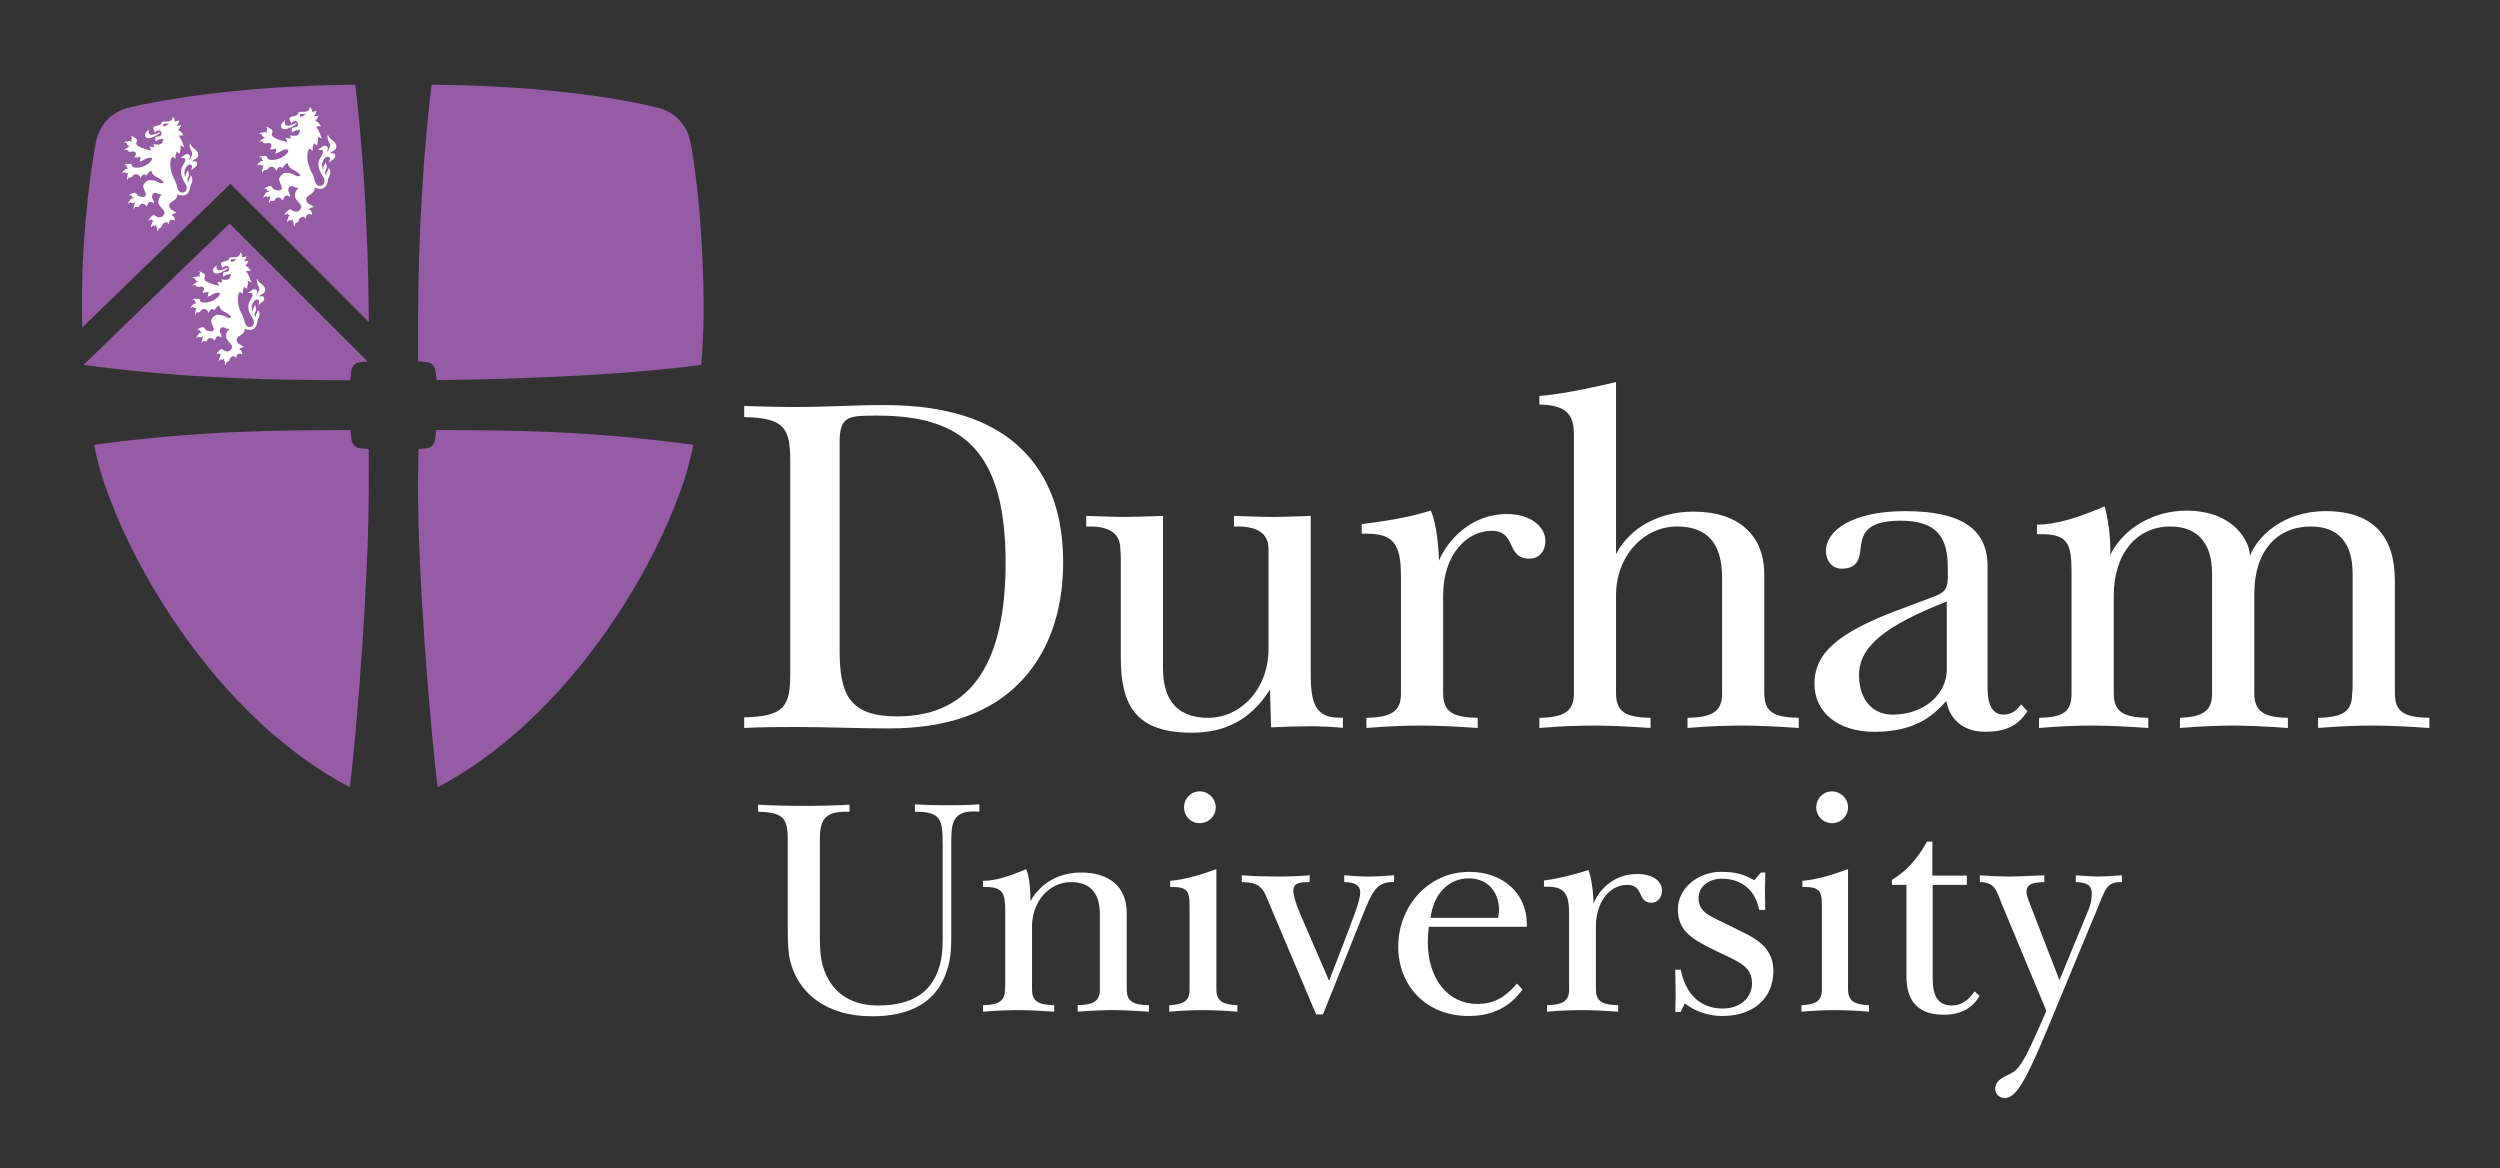 <?xml version="1.0" encoding="utf-8"?>
<!-- Generator: Adobe Illustrator 15.0.2, SVG Export Plug-In  -->
<!DOCTYPE svg PUBLIC "-//W3C//DTD SVG 1.1//EN" "http://www.w3.org/Graphics/SVG/1.1/DTD/svg11.dtd">
<svg version="1.1"
	 xmlns="http://www.w3.org/2000/svg" xmlns:xlink="http://www.w3.org/1999/xlink" xmlns:a="http://ns.adobe.com/AdobeSVGViewerExtensions/3.0/"
	 x="0px" y="0px" width="428px" height="200px" viewBox="-14.033 -14.504 428 200"
	 overflow="visible" enable-background="new -14.033 -14.504 428 200" xml:space="preserve">
<rect x="-14.033" y="-14.504" width="428" height="200" fill="#333333" stroke="none"/>
<defs>
</defs>
<path id="path158_1_" fill="#955BA5" d="M49.113,40.635c0-0.885,0-0.207-0.012-1.094C49.002,24.259,47.983,9.813,46.787,0
	C32.236,0.119,18.496,1.548,8.314,3.838C4.294,4.74,2.795,7.663,2.361,9.993c-1.116,5.972-2.525,17.188-2.346,29.191
	c0.011,1.294,0.006,1.052,0.059,2.357c2.477-2.367,25.335-24.578,25.335-24.578L49.113,40.635"/>
<path id="path160_1_" fill="#955BA5" d="M47.559,47.525c-0.734,0.068-1.361,0.668-1.446,1.422c-0.088,0.808-0.189,1.637-0.189,1.637
	H45.9c-0.021,0,0.037,0,0.006,0c-12.263-0.012-27.832-0.183-45.629-2.626l24.983-24.196l23.642,23.626L47.559,47.525"/>
<path id="path162_1_" fill="#955BA5" d="M60.716,50.572c3.062-0.02,28.434-0.296,45.28-2.614c0.976-9.271,0.23-27.144-1.79-37.965
	c-0.437-2.331-1.94-5.22-5.968-6.155C87.955,1.441,74.357,0.106,59.852,0c-1.253,10.379-2.316,24.76-2.316,41.023l0.01,6.213v0.112
	l1.544,0.143c0.741,0.067,1.322,0.703,1.43,1.447c0.101,0.734,0.193,1.646,0.193,1.646L60.716,50.572"/>
<path id="path164_1_" fill="#955BA5" d="M49.084,62.385l-1.541-0.154c-0.75-0.07-1.312-0.703-1.393-1.453
	c-0.066-0.695-0.197-1.646-0.197-1.646l0.002-0.008c-0.103,0,0.057,0-0.062,0c-12.227,0-26.015,0.087-43.81,2.525
	c2.426,13.866,18.271,45.21,43.781,58.626c1.262-10.38,3.248-35.69,3.248-51.938l-0.025-5.864v-0.086l-0.001-0.018L49.084,62.385"/>
<path id="path166_1_" fill="#955BA5" d="M60.648,59.124C60.716,59.124,60.57,59.124,60.648,59.124
	c12.244,0,26.174,0.078,44.008,2.525c-2.42,13.866-18.267,45.21-43.771,58.626c-1.264-10.38-3.367-35.69-3.367-51.938l0.094-5.968
	l0.008-0.003l1.461-0.144c0.743-0.073,1.27-0.7,1.363-1.445c0.075-0.678,0.197-1.646,0.197-1.646L60.648,59.124"/>
<path id="path168_1_" fill="#FFFFFF" d="M23.039,32.328c0.795-0.006,1.786-0.81,1.912-0.862l-0.061-0.14
	c-0.171,0.076-0.921,0.445-1.358,0.445c-0.562,0-0.565-0.513-0.456-0.916c-0.318,0.397-0.639,0.536-0.639,0.949
	C22.438,32.062,22.587,32.334,23.039,32.328L23.039,32.328z M26.061,30.181c-0.137,0.088-0.391,0.156-0.507,0.176
	c-0.063-0.108-0.109-0.329-0.042-0.448c0.025-0.045,0.756-0.045,0.932-0.028C26.266,30.004,26.229,30.074,26.061,30.181z
	 M30.293,36.273c0.387-0.548,1.075-0.398,1.075-1.185c0-0.85-1.207-1.067-1.366-1.92c-0.031,0.055-0.029,0.049-0.055,0.144
	c-0.135,0.762,0.419,1.201,0.419,1.597c0,0.262-0.181,0.791-0.574,1.13c0.056-0.108,0.221-0.39,0.191-0.647
	c-0.024-0.181-0.11-0.366-0.47-0.385c-0.4-0.028-0.668,0.477-1.119,0.562c0.351,0.24,0.824-0.086,0.811,0.429
	c-0.027,0.596-0.732,1.053-0.732,1.98c0,1.397,0.973,1.909,0.973,2.705c0,0.446-0.332,0.807-0.721,0.807
	c-0.41,0-0.715-0.278-0.836-0.71c-0.047-0.226-0.131-0.767-0.477-1.406c-0.223-0.424-0.736-1.48-0.736-2.587
	c0-0.806,0.131-1.014,0.356-1.334c0.107,0.1,0.359,0.218,0.514,0.376c-0.075-0.579,0.129-1.027,0.22-1.254
	c0.076,0.148,0.316,0.271,0.492,0.383c-0.05-0.307,0.31-0.862,0.068-1.433c0.235,0.088,0.549,0.268,0.713,0.352
	c-0.17-0.256-0.385-1.296-0.975-1.982c0.289,0.048,0.481-0.123,0.805,0.013c-0.194-0.528-0.466-0.762-0.905-0.905
	c0.178-0.081,0.452-0.643,0.536-0.905c-0.131,0.103-0.563,0.142-0.808,0.115c0.189-0.106,0.472-0.53,0.472-0.878
	c-0.125,0.101-0.618,0.202-0.772,0.202c0.082-0.208-0.049-0.718-0.359-0.784c0.165,0.408-0.354,0.784-0.81,0.784
	c-0.162,0-0.504-0.013-0.594-0.013c-0.312,0-0.352,0.072-0.429,0.255c-0.075,0.177-0.169,0.295-0.509,0.402
	c-0.16,0.045-0.431,0.113-0.596,0.148c-0.2,0.032-0.356,0.231-0.257,0.473c0.031,0.052,0.031,0.052,0.038,0.102
	c0.058,0.143,0.081,0.179,0.11,0.242c0.023,0.052,0.087,0.265,0.116,0.339c0.023-0.159,0.072-0.292,0.224-0.348
	c0.204-0.071,0.241-0.071,0.386-0.115c0.188-0.052,0.36,0.082,0.431,0.304c0.133,0.467-0.159,0.694-0.372,0.694
	c-0.106,0-0.252,0.029-0.301,0.029c-0.102,0-0.329,0.055-0.329,0.346c0,0.142,0.058,0.293,0.006,0.467
	c0.518-0.35,1.057-0.419,1.39-0.443c-0.185,0.595-0.197,1.067-1.146,0.967c-0.152-0.019-0.408-0.023-0.592-0.049
	c0.222,0.202,0.136,0.212,0.188,0.532c-0.241-0.047-0.575-0.131-0.841-0.12c0.234,0.225,0.182,0.458,0.328,0.671
	c-0.189,0-0.646-0.164-1.011-0.271c-0.382-0.109-0.736-0.244-1.004-0.378c-0.832-0.437-0.394-0.711-0.405-1.12
	c-0.002-0.151-0.159-0.376-0.403-0.41c-0.146-0.158-0.325-0.26-0.757-0.267c0.215,0.048,0.316,0.116,0.324,0.35
	c-0.091,0.089-0.125,0.292-0.064,0.502c-0.018,0.031-0.039,0.041-0.08,0.082c-0.08-0.092-0.315-0.208-0.607,0.013
	c-0.124-0.054-0.258-0.101-0.652,0.195c0.314-0.089,0.402-0.058,0.541,0.069c-0.001,0.332,0.251,0.404,0.447,0.431
	c0,0.112,0,0.028-0.018,0.116c-0.08-0.013-0.237,0.052-0.318,0.221c-0.124,0.019-0.524,0.283-0.562,0.493
	c0.207-0.151,0.342-0.205,0.539-0.162c0,0.307,0.39,0.345,0.529,0.345c0.121,0,0.266-0.052,0.327-0.071
	c0.589,0,0.589,0.273,0.589,0.402c0,0.141-0.129,0.514-0.312,0.625c0.543,0.057,0.84-0.131,1.121-0.126
	c-0.143,0.226,0.016,0.521-0.246,0.815c0.527-0.021,1.177-0.668,1.706-0.668c0.183,0,0.206-0.008,0.438,0.054
	c0.12,0.724-1.449,1.634-2.427,1.634c-0.452,0-0.895-0.028-0.942-0.31c-0.042-0.244-0.19-0.445-0.626-0.299
	c-0.203-0.121-0.5-0.015-0.75,0.243c0.147-0.052,0.314-0.167,0.472,0.014c-0.021,0.189,0.087,0.349,0.217,0.42
	c-0.003,0.05-0.024,0.05-0.047,0.096c-0.19,0-0.444,0.066-0.513,0.254c-0.197,0.076-0.363,0.326-0.397,0.625
	c0.181-0.267,0.235-0.291,0.446-0.284c0.084,0.162,0.362,0.181,0.549,0.121l0.03,0.081c-0.056,0.074-0.195,0.189-0.122,0.511
	c-0.073,0.116-0.184,0.204-0.073,0.687c0.094-0.39,0.206-0.417,0.335-0.507c0.342,0.09,0.562-0.137,0.625-0.298
	c0.07-0.147,0.334-0.242,0.566-0.242c0.416,0,0.631,0.329,0.719,0.701c0.131-0.318,0.341-0.694,0.621-0.694
	c0.154,0,0.276,0.098,0.351,0.234c0.18-0.295,0.519-0.765,0.878-0.85c0.045,0.308,0.192,0.639,0.486,0.85
	c0.576,0.394,0.964,0.384,1.566,1.12c-0.061,0.077-0.107,0.154-0.521,0.154c-0.284,0-0.581-0.543-1.868-0.543
	c-0.419,0-1.055,0.674-1.055,1.023c0,0.36,0.451,1.127,0.451,1.395c0,0.255-0.197,0.438-0.437,0.438
	c-0.44,0-0.914-0.131-1.116-0.492c-0.036-0.126-0.17-0.225-0.379-0.225c-0.106,0-0.322,0.021-0.396,0.137
	c-0.185,0.032-0.436,0.125-0.549,0.421c0.113-0.101,0.273-0.184,0.441-0.125c-0.01,0.361,0.258,0.373,0.347,0.407
	c0,0,0.045-0.015,0.015,0.029c-0.033,0.04-0.01,0.06-0.029,0.099c-0.291-0.066-0.576,0.123-0.576,0.331
	c-0.134,0.086-0.321,0.397-0.285,0.67c0.133-0.273,0.254-0.352,0.383-0.376c0.144,0.201,0.479,0.182,0.695,0
	c0.045,0.07,0.028,0.033,0.07,0.084c-0.143,0.074-0.16,0.362-0.129,0.493c-0.086,0.106-0.186,0.345-0.109,0.606
	c0.041-0.175,0.158-0.314,0.297-0.431c0.1,0.03,0.071,0.082,0.283,0.082c0.346,0,0.382-0.252,0.433-0.381
	c0.501-0.454,1.062-0.03,1.071,0.238c0.212-0.15,0.279-0.281,0.392-0.603c0.288-0.256,0.651-0.132,0.908,0.093
	c0.039-0.258-0.004-0.39-0.142-0.64c-0.103-0.182-0.159-0.243-0.159-0.529c0-0.273,0.193-0.606,0.526-0.606
	c0.435,0,0.481,0.277,0.914,0.277c0.165,0,0.133,0,0.242,0c-0.312,0.274-0.623,0.665-0.607,1.35c0.01,0.404,0.607,0.992,0.842,1.284
	c0.304,0.381,0.178,0.55,0.117,0.698c-0.039,0.085-0.047,0.1-0.117,0.19c-0.068,0.09-0.334,0.341-0.631,0.341
	c-0.292,0-0.579-0.128-0.703-0.254c-0.213-0.212-0.583-0.148-0.766,0.227c-0.165,0.068-0.387,0.358-0.387,0.638
	c0.037-0.119,0.26-0.312,0.42-0.271c0.058,0.099,0.203,0.171,0.376,0.171c0.007,0.018,0.018,0.044,0.018,0.099
	c-0.204,0.083-0.272,0.333-0.23,0.439c-0.081,0.067-0.235,0.25-0.163,0.744c0.029-0.208,0.176-0.382,0.294-0.426
	c0.301,0.132,0.429-0.014,0.545-0.122l0.085,0.06c-0.063,0.161-0.092,0.35,0.135,0.449c-0.08,0.327-0.047,0.448,0.15,0.634
	c-0.007-0.224-0.065-0.351,0.162-0.595c0.299-0.034,0.461-0.16,0.468-0.494c0.014-0.124,0.449-0.511,0.66-0.511
	c0.214,0,0.335,0.168,0.41,0.361c0.173-0.238,0.107-0.457,0.257-0.615c0.129-0.129,0.348-0.268,0.837-0.023
	c-0.062-0.379-0.044-0.67-0.548-0.909c0.18-0.205,0.504-0.314,0.809-0.334c-0.209-0.269-0.767-0.477-0.916-0.629
	c-0.158-0.146-0.309-0.412-0.309-0.625c0-0.804,1.391-0.711,1.391-1.93c0.25,0.154,0.535,0.219,0.92,0.219
	c0.619,0,1.086-0.444,1.218-1.39c0.018-0.226,0.083-0.337,0.128-0.468c0.057-0.117,0.248-0.361,0.248-0.787
	c0-0.376-0.121-0.582-0.311-0.806c0.029,0.134,0.025,0.237-0.004,0.346c-0.027,0.104-0.246,0.367-0.282,0.514
	c-0.032,0.139-0.062,0.308-0.062,0.515c-0.06-0.15-0.106-0.249-0.141-0.363c-0.198-0.425,0.222-0.551,0.222-1.117
	c0-0.262-0.037-0.405-0.221-0.746c0.02,0.138-0.051,0.317-0.132,0.397c-0.085,0.095-0.257,0.411-0.224,0.884
	c-0.56-1.341,0.375-2.169,0.713-2.169c0.229,0,0.393,0.103,0.393,0.328c0,0.197-0.154,0.424-0.072,0.707
	c0.03-0.097,0.08-0.166,0.146-0.265c0.137-0.188,0.785-0.442,0.785-0.866C31.199,36.188,30.716,36.102,30.293,36.273"/>
<path id="path170_1_" fill="#FFFFFF" d="M34.721,7.604c0.85-0.015,1.9-0.851,2.036-0.912l-0.073-0.149
	c-0.172,0.085-0.979,0.478-1.436,0.478c-0.599,0-0.601-0.544-0.483-0.973c-0.349,0.423-0.678,0.568-0.678,0.999
	C34.087,7.325,34.25,7.604,34.721,7.604L34.721,7.604z M37.927,5.332c-0.148,0.095-0.418,0.172-0.536,0.181
	c-0.07-0.105-0.118-0.333-0.048-0.476C37.371,5,38.155,5.003,38.334,5.015C38.146,5.147,38.104,5.224,37.927,5.332L37.927,5.332z
	 M42.414,11.796c0.416-0.577,1.139-0.424,1.139-1.27c0-0.885-1.275-1.124-1.452-2.031c-0.023,0.072-0.019,0.064-0.042,0.163
	c-0.156,0.807,0.43,1.272,0.43,1.684c0,0.288-0.185,0.842-0.606,1.198c0.058-0.107,0.231-0.415,0.202-0.676
	c-0.02-0.202-0.109-0.4-0.482-0.426c-0.431-0.025-0.723,0.516-1.201,0.609c0.375,0.249,0.88-0.093,0.865,0.458
	c-0.018,0.625-0.781,1.106-0.781,2.092c0,1.485,1.036,2.027,1.036,2.876c0,0.467-0.35,0.854-0.774,0.854
	c-0.436,0-0.754-0.301-0.868-0.758c-0.059-0.229-0.147-0.816-0.517-1.496c-0.236-0.437-0.781-1.567-0.781-2.736
	c0-0.857,0.131-1.075,0.369-1.407c0.122,0.096,0.391,0.229,0.552,0.394c-0.079-0.612,0.133-1.09,0.235-1.335
	c0.083,0.164,0.336,0.295,0.527,0.415c-0.057-0.321,0.317-0.915,0.062-1.52c0.253,0.084,0.595,0.284,0.758,0.372
	c-0.176-0.281-0.413-1.379-1.031-2.109c0.301,0.047,0.505-0.125,0.855,0.018c-0.209-0.558-0.508-0.808-0.961-0.97
	c0.189-0.083,0.488-0.675,0.568-0.946c-0.137,0.114-0.594,0.155-0.85,0.117c0.199-0.097,0.489-0.557,0.489-0.922
	C40.032,4.546,39.5,4.64,39.34,4.64c0.088-0.208-0.053-0.753-0.391-0.818c0.179,0.429-0.363,0.818-0.854,0.818
	c-0.169,0-0.53-0.01-0.631-0.01c-0.327,0-0.374,0.082-0.453,0.274c-0.068,0.183-0.178,0.32-0.533,0.427
	c-0.171,0.051-0.459,0.117-0.633,0.162c-0.213,0.039-0.385,0.247-0.272,0.491c0.021,0.064,0.021,0.064,0.04,0.11
	c0.057,0.151,0.088,0.195,0.117,0.26c0.027,0.069,0.092,0.284,0.126,0.359c0.012-0.172,0.064-0.296,0.238-0.369
	c0.213-0.081,0.257-0.077,0.403-0.121c0.205-0.056,0.388,0.092,0.452,0.32c0.141,0.492-0.16,0.742-0.388,0.742
	c-0.113,0-0.264,0.027-0.316,0.027c-0.111,0-0.349,0.055-0.349,0.365c0,0.163,0.052,0.304,0,0.498
	c0.552-0.37,1.136-0.444,1.474-0.478c-0.189,0.637-0.205,1.138-1.213,1.034c-0.154-0.021-0.434-0.021-0.627-0.055
	c0.228,0.213,0.139,0.213,0.199,0.571c-0.262-0.049-0.604-0.154-0.885-0.137c0.243,0.245,0.179,0.479,0.328,0.722
	c-0.188,0-0.671-0.188-1.061-0.293c-0.397-0.12-0.791-0.252-1.055-0.408c-0.894-0.455-0.424-0.74-0.436-1.181
	c-0.008-0.166-0.17-0.402-0.442-0.439c-0.146-0.162-0.319-0.271-0.791-0.28c0.229,0.051,0.335,0.123,0.347,0.363
	c-0.103,0.099-0.135,0.317-0.071,0.542c-0.018,0.03-0.046,0.04-0.087,0.09c-0.094-0.102-0.338-0.229-0.642,0
	c-0.129-0.05-0.278-0.098-0.69,0.211c0.33-0.087,0.421-0.055,0.575,0.082c-0.011,0.347,0.271,0.426,0.467,0.446
	c0,0.115,0,0.029-0.016,0.124c-0.088-0.014-0.259,0.068-0.345,0.238c-0.119,0.022-0.553,0.308-0.588,0.52
	c0.213-0.156,0.363-0.208,0.572-0.173c0,0.331,0.412,0.364,0.559,0.364c0.121,0,0.29-0.052,0.35-0.068
	c0.623,0,0.623,0.286,0.623,0.431c0,0.132-0.139,0.551-0.329,0.659c0.581,0.054,0.884-0.138,1.188-0.131
	c-0.154,0.234,0.016,0.55-0.257,0.858c0.546-0.006,1.248-0.71,1.804-0.71c0.195,0,0.225-0.009,0.478,0.057
	c0.115,0.769-1.547,1.743-2.591,1.743c-0.484,0-0.942-0.037-1-0.336c-0.033-0.256-0.196-0.468-0.653-0.315
	c-0.22-0.125-0.532-0.022-0.804,0.258c0.152-0.058,0.338-0.172,0.508,0.02c-0.034,0.197,0.084,0.372,0.224,0.444
	c-0.003,0.039-0.025,0.039-0.046,0.098c-0.212,0-0.469,0.078-0.551,0.264c-0.199,0.082-0.384,0.35-0.422,0.671
	c0.191-0.279,0.258-0.309,0.473-0.296c0.088,0.165,0.384,0.191,0.586,0.115l0.042,0.096c-0.069,0.079-0.21,0.202-0.136,0.535
	c-0.074,0.124-0.204,0.22-0.074,0.727c0.093-0.406,0.213-0.439,0.343-0.534c0.366,0.095,0.601-0.153,0.679-0.306
	c0.064-0.156,0.346-0.269,0.594-0.269c0.445,0,0.676,0.364,0.753,0.744c0.146-0.339,0.364-0.731,0.666-0.731
	c0.171,0,0.298,0.102,0.377,0.255c0.179-0.321,0.552-0.829,0.931-0.919c0.045,0.34,0.2,0.69,0.509,0.905
	c0.618,0.422,1.03,0.408,1.671,1.196c-0.07,0.063-0.131,0.16-0.558,0.16c-0.31,0-0.625-0.576-1.991-0.576
	c-0.447,0-1.105,0.721-1.105,1.088c0,0.382,0.469,1.193,0.469,1.474c0,0.282-0.191,0.466-0.447,0.466
	c-0.484,0-0.975-0.134-1.198-0.517c-0.033-0.142-0.175-0.24-0.396-0.24c-0.115,0-0.344,0.014-0.413,0.151
	c-0.198,0.021-0.465,0.12-0.589,0.44c0.124-0.107,0.295-0.197,0.467-0.126c-0.014,0.366,0.279,0.385,0.368,0.427
	c0,0,0.052-0.021,0.014,0.028c-0.04,0.039-0.003,0.076-0.028,0.104c-0.306-0.07-0.613,0.128-0.613,0.347
	c-0.143,0.093-0.332,0.417-0.297,0.718c0.137-0.293,0.264-0.381,0.39-0.411c0.158,0.231,0.528,0.203,0.749,0.001
	c0.048,0.076,0.025,0.045,0.08,0.094c-0.154,0.087-0.168,0.397-0.14,0.521c-0.097,0.117-0.196,0.364-0.124,0.65
	c0.053-0.19,0.171-0.333,0.324-0.47c0.092,0.043,0.076,0.087,0.293,0.087c0.365,0,0.412-0.268,0.465-0.389
	c0.521-0.493,1.108-0.023,1.135,0.258c0.215-0.168,0.295-0.301,0.41-0.655c0.312-0.27,0.701-0.143,0.965,0.105
	c0.037-0.277,0-0.417-0.16-0.683c-0.098-0.195-0.146-0.253-0.146-0.562c0-0.294,0.196-0.638,0.542-0.638
	c0.47,0,0.511,0.291,0.973,0.291c0.172,0,0.142,0,0.249,0c-0.313,0.288-0.655,0.711-0.642,1.429c0.008,0.44,0.642,1.056,0.894,1.37
	c0.32,0.404,0.183,0.582,0.122,0.736c-0.037,0.085-0.043,0.095-0.122,0.203c-0.077,0.104-0.353,0.356-0.659,0.356
	c-0.318,0-0.625-0.137-0.756-0.262c-0.223-0.227-0.601-0.159-0.806,0.243c-0.185,0.067-0.418,0.366-0.418,0.679
	c0.052-0.133,0.282-0.337,0.449-0.299c0.071,0.112,0.216,0.185,0.391,0.185c0.015,0.035,0.029,0.049,0.029,0.107
	c-0.208,0.096-0.289,0.344-0.245,0.463c-0.09,0.083-0.254,0.267-0.175,0.801c0.03-0.231,0.192-0.417,0.315-0.468
	c0.312,0.151,0.447-0.007,0.575-0.129l0.097,0.066c-0.082,0.177-0.107,0.376,0.126,0.471c-0.071,0.355-0.045,0.485,0.169,0.677
	c-0.007-0.238-0.066-0.364,0.173-0.616c0.323-0.043,0.482-0.18,0.511-0.535c0.003-0.131,0.461-0.538,0.689-0.538
	c0.221,0,0.36,0.174,0.444,0.377c0.183-0.252,0.106-0.473,0.259-0.642c0.135-0.145,0.369-0.298,0.895-0.035
	c-0.066-0.403-0.051-0.703-0.582-0.961c0.175-0.215,0.531-0.33,0.852-0.359c-0.221-0.277-0.814-0.504-0.979-0.656
	c-0.159-0.16-0.315-0.446-0.315-0.678c0-0.85,1.468-0.746,1.468-2.037c0.264,0.167,0.578,0.23,0.982,0.23
	c0.653,0,1.158-0.474,1.275-1.479c0.026-0.222,0.096-0.353,0.148-0.481c0.062-0.132,0.269-0.393,0.269-0.856
	c0-0.388-0.134-0.594-0.337-0.843c0.027,0.14,0.018,0.25-0.006,0.356c-0.019,0.122-0.264,0.398-0.293,0.541
	c-0.037,0.159-0.076,0.344-0.076,0.558c-0.062-0.158-0.109-0.26-0.148-0.383c-0.201-0.46,0.238-0.579,0.238-1.193
	c0-0.269-0.035-0.429-0.235-0.787c0.023,0.153-0.06,0.342-0.142,0.435c-0.084,0.09-0.262,0.425-0.233,0.928
	c-0.593-1.421,0.391-2.305,0.759-2.305c0.242,0,0.412,0.112,0.412,0.35c0,0.211-0.159,0.459-0.072,0.749
	c0.029-0.104,0.091-0.171,0.156-0.272c0.137-0.21,0.836-0.477,0.836-0.93C43.383,11.705,42.879,11.61,42.414,11.796"/>
<path id="path172_1_" fill="#FFFFFF" d="M11.42,9.148c0.818-0.016,1.818-0.822,1.949-0.865l-0.066-0.147
	c-0.152,0.076-0.934,0.451-1.377,0.451c-0.568,0-0.57-0.525-0.462-0.937c-0.341,0.403-0.657,0.55-0.657,0.964
	C10.807,8.878,10.965,9.165,11.42,9.148z M14.497,6.965c-0.147,0.085-0.4,0.161-0.506,0.18c-0.073-0.109-0.123-0.33-0.051-0.455
	c0.02-0.051,0.785-0.045,0.948-0.029C14.712,6.787,14.664,6.862,14.497,6.965L14.497,6.965z M18.805,13.17
	c0.397-0.56,1.092-0.405,1.092-1.223c0-0.851-1.218-1.071-1.388-1.94c-0.032,0.063-0.023,0.049-0.048,0.156
	c-0.146,0.764,0.408,1.209,0.408,1.616c0,0.269-0.172,0.806-0.578,1.145c0.058-0.101,0.227-0.399,0.195-0.656
	c-0.014-0.183-0.102-0.377-0.465-0.4c-0.414-0.019-0.687,0.495-1.147,0.586c0.351,0.227,0.839-0.092,0.821,0.436
	c-0.019,0.598-0.738,1.064-0.738,2.014c0,1.427,0.987,1.941,0.987,2.752c0,0.452-0.334,0.814-0.739,0.814
	c-0.411,0-0.734-0.285-0.843-0.728c-0.056-0.22-0.136-0.77-0.489-1.428c-0.231-0.424-0.755-1.503-0.755-2.62
	c0-0.829,0.141-1.029,0.361-1.357c0.11,0.089,0.377,0.223,0.526,0.374c-0.079-0.587,0.129-1.038,0.226-1.277
	c0.085,0.155,0.323,0.282,0.506,0.396c-0.048-0.303,0.315-0.875,0.07-1.46c0.235,0.09,0.562,0.277,0.72,0.362
	c-0.17-0.268-0.392-1.329-0.986-2.02c0.286,0.04,0.479-0.125,0.811,0.015c-0.193-0.542-0.478-0.775-0.918-0.931
	c0.184-0.086,0.471-0.65,0.553-0.919c-0.136,0.109-0.58,0.152-0.829,0.128c0.196-0.109,0.472-0.545,0.474-0.894
	c-0.109,0.094-0.625,0.199-0.774,0.199c0.081-0.213-0.051-0.734-0.377-0.792c0.172,0.404-0.354,0.792-0.821,0.792
	c-0.161,0-0.513-0.011-0.611-0.011c-0.302,0-0.351,0.076-0.43,0.258c-0.064,0.174-0.166,0.305-0.508,0.407
	c-0.17,0.052-0.445,0.118-0.609,0.152c-0.21,0.041-0.37,0.241-0.262,0.473c0.021,0.061,0.014,0.061,0.035,0.109
	c0.062,0.148,0.074,0.183,0.115,0.252c0.027,0.055,0.084,0.275,0.117,0.345C12.521,8.125,12.577,8,12.733,7.943
	c0.218-0.085,0.244-0.085,0.397-0.115c0.192-0.065,0.361,0.083,0.433,0.308c0.133,0.467-0.159,0.712-0.376,0.712
	c-0.107,0-0.251,0.019-0.299,0.019c-0.109,0-0.34,0.053-0.34,0.343c0,0.159,0.052,0.298,0.012,0.485
	c0.518-0.349,1.071-0.43,1.399-0.447c-0.182,0.6-0.192,1.086-1.161,0.98c-0.145-0.019-0.41-0.022-0.602-0.048
	c0.223,0.203,0.139,0.209,0.191,0.539c-0.252-0.055-0.584-0.145-0.85-0.122c0.242,0.225,0.178,0.459,0.318,0.682
	c-0.186,0-0.65-0.17-1.026-0.278c-0.374-0.104-0.743-0.248-1.014-0.377C8.967,10.181,9.42,9.897,9.404,9.484
	c0-0.157-0.166-0.383-0.42-0.424C8.844,8.902,8.666,8.804,8.232,8.793c0.205,0.044,0.314,0.113,0.32,0.342
	C8.46,9.229,8.427,9.445,8.498,9.653C8.48,9.692,8.447,9.696,8.409,9.739c-0.082-0.094-0.318-0.209-0.62,0.01
	C7.662,9.696,7.512,9.646,7.125,9.941c0.32-0.083,0.401-0.049,0.555,0.076c-0.008,0.342,0.257,0.416,0.455,0.443
	c-0.005,0.104-0.005,0.026-0.022,0.115c-0.078-0.011-0.25,0.063-0.325,0.229c-0.124,0.02-0.531,0.285-0.572,0.503
	c0.211-0.154,0.353-0.209,0.55-0.164c0,0.311,0.387,0.343,0.538,0.343c0.124,0,0.279-0.053,0.336-0.066
	c0.592,0,0.592,0.275,0.592,0.41s-0.125,0.526-0.307,0.637c0.556,0.05,0.842-0.136,1.127-0.129
	c-0.137,0.236,0.024,0.525-0.235,0.826c0.521-0.013,1.2-0.675,1.733-0.675c0.18,0,0.205-0.01,0.448,0.045
	c0.112,0.743-1.481,1.673-2.479,1.673c-0.463,0-0.903-0.033-0.954-0.324c-0.035-0.241-0.193-0.445-0.639-0.302
	c-0.209-0.121-0.503-0.015-0.764,0.249c0.146-0.055,0.318-0.171,0.487,0.015c-0.034,0.194,0.077,0.363,0.205,0.432
	c-0.004,0.041-0.019,0.042-0.039,0.099c-0.2,0-0.452,0.073-0.526,0.252c-0.193,0.074-0.366,0.331-0.402,0.637
	c0.18-0.265,0.242-0.295,0.455-0.284c0.084,0.164,0.371,0.179,0.551,0.12l0.044,0.088c-0.068,0.076-0.198,0.19-0.133,0.517
	c-0.062,0.112-0.188,0.207-0.065,0.694c0.084-0.387,0.201-0.426,0.326-0.518c0.354,0.092,0.581-0.141,0.646-0.291
	c0.071-0.151,0.331-0.261,0.575-0.261c0.425,0,0.647,0.35,0.726,0.719c0.14-0.325,0.347-0.701,0.633-0.701
	c0.163,0,0.286,0.092,0.372,0.237c0.172-0.301,0.523-0.79,0.881-0.874c0.044,0.315,0.193,0.664,0.501,0.861
	c0.58,0.413,0.979,0.395,1.597,1.149c-0.062,0.069-0.118,0.148-0.537,0.148c-0.293,0-0.592-0.539-1.901-0.539
	c-0.435,0-1.076,0.677-1.076,1.043c0,0.358,0.46,1.141,0.46,1.401c0,0.266-0.198,0.452-0.437,0.452
	c-0.462,0-0.933-0.127-1.142-0.492c-0.044-0.131-0.18-0.23-0.383-0.23c-0.109,0-0.33,0.01-0.396,0.15
	c-0.191,0.01-0.447,0.109-0.57,0.409c0.123-0.1,0.287-0.185,0.463-0.117c-0.023,0.353,0.263,0.362,0.348,0.409
	c0,0,0.041-0.015,0.007,0.029c-0.034,0.041,0,0.064-0.034,0.106c-0.291-0.068-0.581,0.11-0.581,0.331
	c-0.132,0.084-0.321,0.402-0.288,0.681c0.135-0.271,0.264-0.359,0.385-0.384c0.154,0.212,0.492,0.19,0.719,0
	c0.034,0.068,0.017,0.04,0.074,0.091c-0.158,0.083-0.166,0.378-0.137,0.498c-0.098,0.112-0.186,0.341-0.116,0.626
	c0.04-0.188,0.167-0.327,0.306-0.449c0.092,0.03,0.063,0.076,0.281,0.076c0.353,0,0.398-0.252,0.451-0.372
	c0.499-0.47,1.071-0.035,1.085,0.246c0.214-0.16,0.29-0.288,0.392-0.619c0.293-0.274,0.668-0.14,0.925,0.094
	c0.046-0.255-0.005-0.403-0.145-0.656c-0.103-0.182-0.148-0.241-0.148-0.537c0-0.28,0.187-0.608,0.524-0.608
	c0.443,0,0.489,0.268,0.93,0.268c0.166,0,0.139,0,0.245,0c-0.3,0.279-0.638,0.683-0.616,1.376c0.018,0.419,0.616,1.011,0.859,1.309
	c0.301,0.39,0.18,0.561,0.113,0.706c-0.037,0.089-0.045,0.109-0.113,0.207c-0.074,0.096-0.346,0.341-0.641,0.341
	c-0.297,0-0.592-0.132-0.709-0.254c-0.233-0.222-0.593-0.151-0.787,0.233c-0.17,0.062-0.393,0.351-0.393,0.648
	c0.037-0.124,0.262-0.318,0.431-0.287c0.052,0.104,0.202,0.176,0.37,0.176c0.008,0.025,0.027,0.052,0.027,0.099
	c-0.209,0.097-0.285,0.336-0.23,0.457c-0.091,0.076-0.247,0.25-0.165,0.764c0.022-0.218,0.171-0.394,0.292-0.445
	c0.307,0.145,0.436-0.013,0.552-0.126l0.093,0.063c-0.062,0.164-0.096,0.361,0.131,0.451c-0.074,0.344-0.045,0.47,0.148,0.657
	c-0.002-0.236-0.057-0.355,0.169-0.6c0.307-0.043,0.469-0.169,0.485-0.513c0.004-0.126,0.458-0.51,0.676-0.51
	c0.198,0,0.339,0.161,0.412,0.353c0.18-0.246,0.104-0.452,0.259-0.612c0.133-0.142,0.354-0.281,0.852-0.036
	c-0.061-0.386-0.048-0.668-0.554-0.922c0.182-0.208,0.508-0.32,0.818-0.337c-0.219-0.276-0.788-0.488-0.943-0.634
	c-0.156-0.157-0.301-0.422-0.301-0.643c0-0.818,1.412-0.719,1.412-1.958c0.247,0.153,0.547,0.212,0.938,0.212
	c0.627,0,1.109-0.449,1.232-1.419c0.016-0.202,0.09-0.334,0.148-0.459c0.043-0.128,0.242-0.373,0.242-0.813
	c0-0.381-0.131-0.577-0.314-0.817c0.027,0.132,0.018,0.244-0.009,0.349c-0.026,0.109-0.255,0.378-0.288,0.519
	c-0.033,0.146-0.066,0.318-0.066,0.531c-0.061-0.148-0.098-0.245-0.14-0.369c-0.198-0.429,0.228-0.553,0.228-1.139
	c0-0.269-0.035-0.413-0.222-0.759c0.016,0.148-0.06,0.325-0.142,0.418c-0.076,0.085-0.264,0.402-0.23,0.886
	c-0.562-1.359,0.388-2.215,0.729-2.215c0.235,0,0.399,0.114,0.399,0.341c0,0.207-0.152,0.439-0.076,0.725
	c0.031-0.106,0.084-0.17,0.152-0.26c0.134-0.205,0.809-0.465,0.809-0.899C19.734,13.087,19.242,12.987,18.805,13.17"/>
<path id="path174_1_" fill="#FFFFFF" d="M147.824,123.351c1.746,0,3.697,0,5.812-0.151v1.265c0,0-0.316-0.057-0.897-0.057
	c-3.917,0-3.917,2.327-3.917,5.761v15.424c0,1.603-0.039,3.135-0.309,4.409c-1.525,7.499-7.254,9.48-13.243,9.48
	c-7.892,0-12.728-3.996-14.057-9.624c-0.217-0.911-0.383-2.7-0.383-4.861v-15.726c0-3.64-0.685-4.702-5.073-4.807v-1.21
	c2.491,0.159,5.073,0.209,7.819,0.209c2.751,0,5.336-0.051,7.822-0.209v1.21c-0.262,0-0.532,0-0.79,0
	c-3.7,0-4.281,1.794-4.281,4.807v16.586c0,1.937,0.101,3.605,0.512,5.018c1.238,4.254,4.458,6.763,9.424,6.763
	c6.027,0,9.715-2.379,10.812-7.811c0.242-1.196,0.278-2.527,0.278-4.019v-15.64c0-4.438-0.272-5.704-4.755-5.704V123.2
	C144.068,123.297,145.812,123.351,147.824,123.351"/>
<path id="path176_1_" fill="#FFFFFF" d="M171.101,134.873c4.667,0,7.761,2.375,7.761,6.916c0,0.153,0,0.638,0,1.33v10.981
	c0,0.367,0,0.63,0,0.739c0,2.105,1.05,2.683,3.801,2.749v1.11c-2.377-0.164-4.378-0.271-6.072-0.271
	c-1.578,0-3.641,0.055-6.125,0.271v-1.11c2.699-0.066,3.801-0.693,3.801-2.646c0-0.057,0-0.369,0-0.842v-11.994
	c0-3.751-1.637-5.595-4.957-5.595c-3.596,0-6.66,3.168-6.66,7.609v9.98c0,0.367,0,0.63,0,0.739c0,2.105,1.062,2.683,3.805,2.749
	v1.11c-2.383-0.164-4.372-0.271-6.068-0.271c-1.578,0-3.643,0.055-6.125,0.271v-1.11c2.686-0.066,3.748-0.693,3.748-2.646
	c0-0.057,0.054-0.369,0.054-0.842v-12.677c0-3.068-0.465-4.068-3.326-4.068c-0.147,0-0.318,0-0.476,0v-1.063
	c2.064,0,4.428-0.731,7.391-1.998c0.385,0.933,0.689,2.287,0.729,5.475C162.861,138.905,165.2,134.873,171.101,134.873"/>
<path id="path178_1_" fill="#FFFFFF" d="M194.211,154.099c0,0.367,0,0.63,0,0.739c0,2,1.01,2.636,3.597,2.749v1.11
	c-2.014-0.164-4.017-0.271-5.904-0.271c-1.913,0-3.806,0.107-5.763,0.271v-1.11c2.48-0.113,3.484-0.749,3.484-2.646
	c0-0.057,0-0.369,0-0.842v-11.885c0-0.474,0-0.902,0-1.32c0-2.598-0.146-3.541-2.908-3.541c-0.158,0-0.258,0-0.414,0v-1.063
	c2.318-0.204,4.902-0.892,7.908-1.998V154.099L194.211,154.099z M194.1,123.722c0,1.481-1.209,2.7-2.734,2.7
	c-1.537,0-2.694-1.219-2.694-2.7c0-1.528,1.157-2.745,2.694-2.745C192.846,120.977,194.1,122.194,194.1,123.722"/>
<path id="path180_1_" fill="#FFFFFF" d="M204.457,135.56c1.744,0,4.036-0.059,5.722-0.216v1.167c-1.937,0-2.794,0.254-2.794,1.473
	c0,0.634,0.317,2.011,1.214,4.067l4.911,11.354l2.325-6.019c1.804-4.751,3.005-7.707,3.005-9.089c0-1.209-0.894-1.786-2.742-1.786
	v-1.167c1.273,0.112,2.928,0.216,4.135,0.216c1.115,0,3.077-0.104,4.4-0.216v1.167c-0.045,0-0.316,0-0.316,0
	c-2.77,0-3.516,1.843-5.043,5.643l-6.816,17.006h-1.17l-8.553-20.226c-0.686-1.58-1.492-2.423-4.175-2.423v-1.167
	C200.564,135.501,202.758,135.56,204.457,135.56"/>
<path id="path182_1_" fill="#FFFFFF" d="M230.568,144.164c-0.109,1.113-0.158,1.953-0.158,2.638c0,6.345,3.533,10.569,8.443,10.569
	c2.802,0,4.653-1,6.818-3.488l0.953,1.001c-2.174,3.062-5.233,4.549-9.252,4.549c-7.287,0-12.03-5.226-12.03-11.886
	c0-6.71,4.958-12.787,12.193-12.787c5.76,0,9.823,3.701,9.823,8.928c0,0.151,0,0.319,0,0.475H230.568L230.568,144.164z
	 M242.608,141.422c0-3.541-2.221-5.549-5.175-5.549c-3.378,0-6.021,2.533-6.559,6.761h11.574
	C242.553,141.941,242.608,141.525,242.608,141.422"/>
<path id="path184_1_" fill="#FFFFFF" d="M266.219,135.127c2.683,0,4.275,1.163,4.275,2.809c0,1.313-0.795,2.109-1.851,2.109
	c-2.382,0-1.166-3.058-4.116-3.058c-2.912,0-5.338,2.824-5.338,7.131v9.98c0,0.367,0,0.63,0,0.739c0,2.105,1.055,2.683,3.803,2.749
	v1.11c-2.385-0.164-4.442-0.271-6.131-0.271c-1.583,0-3.572,0.055-6.045,0.271v-1.11c2.68-0.066,3.783-0.693,3.783-2.646
	c0-0.057,0-0.369,0-0.842v-12.158c0-3.479-0.84-4.641-3.732-4.641c-0.148,0-0.369,0-0.572,0v-1.062
	c2.414-0.308,4.928-0.942,7.628-1.791c0.662,1.767,0.891,4.981,0.834,5.793C259.824,137.568,262.455,135.127,266.219,135.127"/>
<path id="path186_1_" fill="#FFFFFF" d="M288.121,137.854l0.057,3.418h-1.042c-0.572-3.064-2.677-5.342-6.421-5.342
	c-2.324,0-3.951,1.489-3.951,3.23c0,2.598,1.859,3.093,5.172,4.74c1.615,0.826,3.04,1.44,4.209,2.168
	c2.146,1.329,3.422,3.021,3.422,5.688c0,4.551-3.301,7.677-8.77,7.677c-2.383,0-4.658-0.795-6.396-2.165l-0.713,1.48h-0.912
	c0.06-1.958,0.06-3.118,0.06-3.538c0-0.843-0.06-2.065-0.06-3.704h0.933c0.806,4.174,3.377,6.651,7.157,6.651
	c3.277,0,5.043-2.074,5.043-4.289c0-2.761-1.886-3.567-5.595-5.303c-4.423-2.143-7.095-3.485-7.095-7.414
	c0-3.604,3.483-6.394,7.32-6.394c2.828,0,3.98,0.476,5.781,1.434l1.104-1.322h0.77L288.121,137.854"/>
<path id="path188_1_" fill="#FFFFFF" d="M302.351,154.099c0,0.367,0,0.63,0,0.739c0,2,1.004,2.636,3.595,2.749v1.11
	c-2.003-0.164-3.908-0.271-5.807-0.271c-1.905,0-3.811,0.107-5.763,0.271v-1.11c2.495-0.113,3.497-0.749,3.497-2.646
	c0-0.057,0-0.369,0-0.842v-11.885c0-0.474,0-0.902,0-1.32c0-2.598-0.158-3.541-2.899-3.541c-0.172,0-0.272,0-0.435,0v-1.063
	c2.332-0.204,4.799-0.892,7.812-1.998V154.099z M302.351,123.722c0,1.481-1.216,2.7-2.738,2.7c-1.533,0-2.704-1.219-2.704-2.7
	c0-1.528,1.171-2.745,2.704-2.745C301.085,120.977,302.351,122.194,302.351,123.722"/>
<path id="path190_1_" fill="#FFFFFF" d="M316.788,129.583v5.815h5.901v1.589h-5.852v15.884c0,3.173,0.89,4.766,3.319,4.766
	c1.429,0,2.798-0.792,3.857-2.426l0.849,0.777c-1.273,2.273-3.455,3.23-6.121,3.23c-4.309,0-6.395-2.216-6.395-6.603v-15.628h-2.48
	v-0.851c2.322-1.377,4.387-3.599,6.014-6.554H316.788"/>
<path id="path192_1_" fill="#FFFFFF" d="M329.88,135.56c0.782,0,2.861-0.059,6.078-0.216v1.167
	c-2.115,0.041-3.058,0.371-3.058,1.732c0,0.328,0.148,0.854,0.369,1.436l5.275,13.625l5.015-12.15
	c0.372-0.893,0.523-1.851,0.523-2.636c0-1.431-0.782-1.967-2.741-2.008v-1.167c1.592,0.112,2.859,0.216,3.698,0.216
	c1.052,0,2.812-0.104,4.194-0.216v1.167c-0.054,0-0.111,0-0.158,0c-2.33,0-2.664,1.156-3.711,3.751l-6.82,16.42
	c-4.854,11.775-6.922,16.797-9.346,16.797c-0.85,0-1.648-0.575-1.648-1.54c0-1.721,1.775-2.125,3.072-2.897
	c1.312-0.788,2.444-3.145,4.703-8.234l0.979-2.252l-7.584-18.184c-0.956-2.284-1.119-3.86-3.803-3.86v-1.167
	C326.932,135.501,328.505,135.56,329.88,135.56"/>
<path id="path194_1_" fill="#FFFFFF" d="M113.373,108.309c6.814-0.164,7.883-1.809,7.883-7.468V64.381
	c0-5.683-1.068-7.324-7.883-7.486v-1.891c3.118,0.083,5.918,0.172,8.459,0.172c6.323,0,9.994-0.333,15.524-0.333
	c11.577,0,19.677,3.003,24.71,8.809c3.79,4.379,5.913,10.228,5.913,18.111c0,8.865-2.741,15.831-7.501,20.661
	c-4.986,5.062-12.226,7.781-22.475,7.781c-5.002,0-10.26-0.246-15.59-0.246c-2.963,0-5.923,0-9.041,0.166V108.309L113.373,108.309z
	 M129.713,96.896c0,7.555,1.725,11.249,9.857,11.249c13.221,0,18.559-10.02,18.559-26.288c0-18.969-7.179-25.208-21.922-25.208
	c-4.928,0-6.494,0-6.494,4.516V96.896"/>
<path id="path196_1_" fill="#FFFFFF" d="M178.664,73.994c1.732,0,3.942-0.093,6.408-0.177v25.872c0,0.08,0,0.08,0,0.25
	c0,5.579,2.631,8.451,7.715,8.451c5.583,0,10.352-4.92,10.352-11.819V80.966c0-0.82,0-1.303,0-1.474
	c0-2.546-1.728-3.859-5.261-3.859c-0.244,0-0.401,0-0.655,0v-1.816c2.544,0.084,4.854,0.178,6.812,0.178
	c1.725,0,3.867-0.093,6.33-0.178v26.942c0,0.083,0,0.083,0,0.253c0,4.428,0.631,7.343,4.744,7.343c0.322,0,0.442,0.023,0.766,0.023
	v1.723c-4.004-0.361-7.032-0.327-12.297-0.08l-0.197-6.468c-3.207,5.089-7.559,7.38-13.385,7.38
	c-9.438,0-12.148-4.505-12.148-12.807V80.966c0-0.82-0.082-1.302-0.082-1.474c0-2.546-1.725-3.859-5.175-3.859
	c-0.245,0-0.415,0-0.659,0v-1.816C174.478,73.901,176.691,73.994,178.664,73.994"/>
<path id="path198_1_" fill="#FFFFFF" d="M243.959,73.497c4.201,0,6.574,2.306,6.574,4.556c0,2.05-1.279,3.084-2.678,3.084
	c-4.188,0-2.135-4.767-6.527-4.767c-4.151,0-8.296,3.936-8.296,11.086v15.517c0,0.578,0,0.985,0,1.155
	c0,3.283,1.661,4.18,5.919,4.261v1.734c-3.701-0.251-6.895-0.408-9.518-0.408c-2.475,0-5.676,0.079-9.533,0.408v-1.734
	c4.188-0.081,5.91-1.068,5.91-4.103c0-0.078,0-0.576,0-1.313V84.089c0-5.419-1.307-7.225-5.828-7.225c-0.24,0-0.569,0-0.897,0
	v-1.639c3.771-0.492,7.656-1.006,11.835-2.327c1.07,2.398,1.388,7.048,1.388,8.58C233.781,78.053,237.713,73.497,243.959,73.497"/>
<path id="path200_1_" fill="#FFFFFF" d="M262.63,80.348c2.485-4.688,7.557-7.263,13.221-7.263c7.715,0,12.157,3.985,12.157,10.759
	c0,0.244,0,0.977,0,2.047v17.082c0,0.578,0,0.985,0,1.155c0,3.283,1.636,4.18,5.911,4.261v1.734c-3.7-0.251-6.896-0.408-9.521-0.408
	c-2.474,0-5.675,0.079-9.532,0.408v-1.734c4.193-0.081,5.918-1.068,5.918-4.103c0-0.078,0-0.576,0-1.313V84.335
	c0-5.826-2.545-8.702-7.723-8.702c-5.586,0-10.431,4.923-10.431,11.824v15.517c0,0.578,0,0.985,0,1.155
	c0,3.283,1.646,4.18,5.914,4.261v1.734c-3.694-0.251-6.896-0.408-9.528-0.408c-2.456,0-5.659,0.079-9.507,0.408v-1.734
	c4.177-0.081,5.903-1.068,5.903-4.103c0-0.078,0-0.576,0-1.313V59.765c0-3.612-1.646-4.922-5.903-5.015v-1.467
	c2.532-0.167,6.88-0.904,13.121-2.377V80.348"/>
<path id="path202_1_" fill="#FFFFFF" d="M319.175,105.504c-1.788,1.911-4.685,5.28-12.291,5.28c-6.194,0-10.285-3.277-10.285-8.245
	c0-5.417,4.431-8.747,13.472-12.276l4.347-1.642c3.776-1.477,5.009-1.397,5.009-4.266v-1.784c0-5.175-1.969-7.935-8.127-7.935
	c-6.371,0-6.562,2.759-6.841,5.076c-0.17,1.454-0.546,3.145-3.233,3.145c-1.555,0-2.658-1.317-2.658-3.036
	c0-3.538,4.562-6.818,13.553-6.818c9.606,0,14.118,3.039,14.118,9.441v20.861c0,3.194,1.036,4.537,2.761,4.537
	c1.148,0,2.067-0.522,2.99-1.748l1.072,1.154c-1.729,2.709-4.032,3.523-7.23,3.523C322.028,110.772,319.731,108.609,319.175,105.504
	z M304.234,101.094c0,3.847,2.045,6.749,5.748,6.749c5.481,0,9.275-3.596,9.275-7.67V88.465
	C309.083,92.484,304.234,95.995,304.234,101.094"/>
<path id="path204_1_" fill="#FFFFFF" d="M384.111,73.004c8.293,0,11.857,4.465,11.857,11.903v18.067c0,0.413,0,0.738,0,1.155
	c0,3.283,1.631,4.18,5.906,4.261v1.734c-3.695-0.251-6.899-0.408-9.531-0.408c-2.449,0-5.663,0.079-9.518,0.408v-1.734
	c4.195-0.081,5.826-1.068,5.826-4.103c0-0.078,0.084-0.576,0.084-1.313V83.678c0-5.251-2.463-8.045-7.145-8.045
	c-5.762,0-9.686,4.127-9.686,11.523v15.817c0,0.578,0,0.985,0,1.155c0,3.192,1.634,4.18,5.752,4.261v1.734
	c-3.545-0.251-6.66-0.408-9.356-0.408c-2.965,0-5.917,0.157-9.127,0.408v-1.734c3.858-0.159,5.499-1.141,5.499-4.103
	c0-0.078,0-0.576,0-1.313V83.678c0-5.169-2.459-8.045-7.145-8.045c-5.678,0-9.686,4.513-9.686,11.908v15.433
	c0,0.578,0,0.985,0,1.155c0,3.283,1.645,4.18,5.916,4.261v1.734c-3.699-0.251-6.904-0.408-9.528-0.408
	c-2.468,0-5.327,0.079-9.178,0.408v-1.734c4.171-0.081,5.559-1.068,5.559-4.103c0-0.078,0-0.576,0-1.313V83.262
	c0-4.753-0.733-6.316-5.163-6.316c-0.249,0-0.498,0-0.75,0v-1.634c3.207,0,6.982-1.153,11.584-3.129
	c0.661,2.454,0.969,5.113,0.969,7.569c0,0.365,0.031,0.685,0,0.743c2.197-4.505,7.328-7.574,12.991-7.574
	c8.206,0,10.888,5.312,10.927,7.736C372.371,77.485,376.671,73.004,384.111,73.004"/>
</svg>
